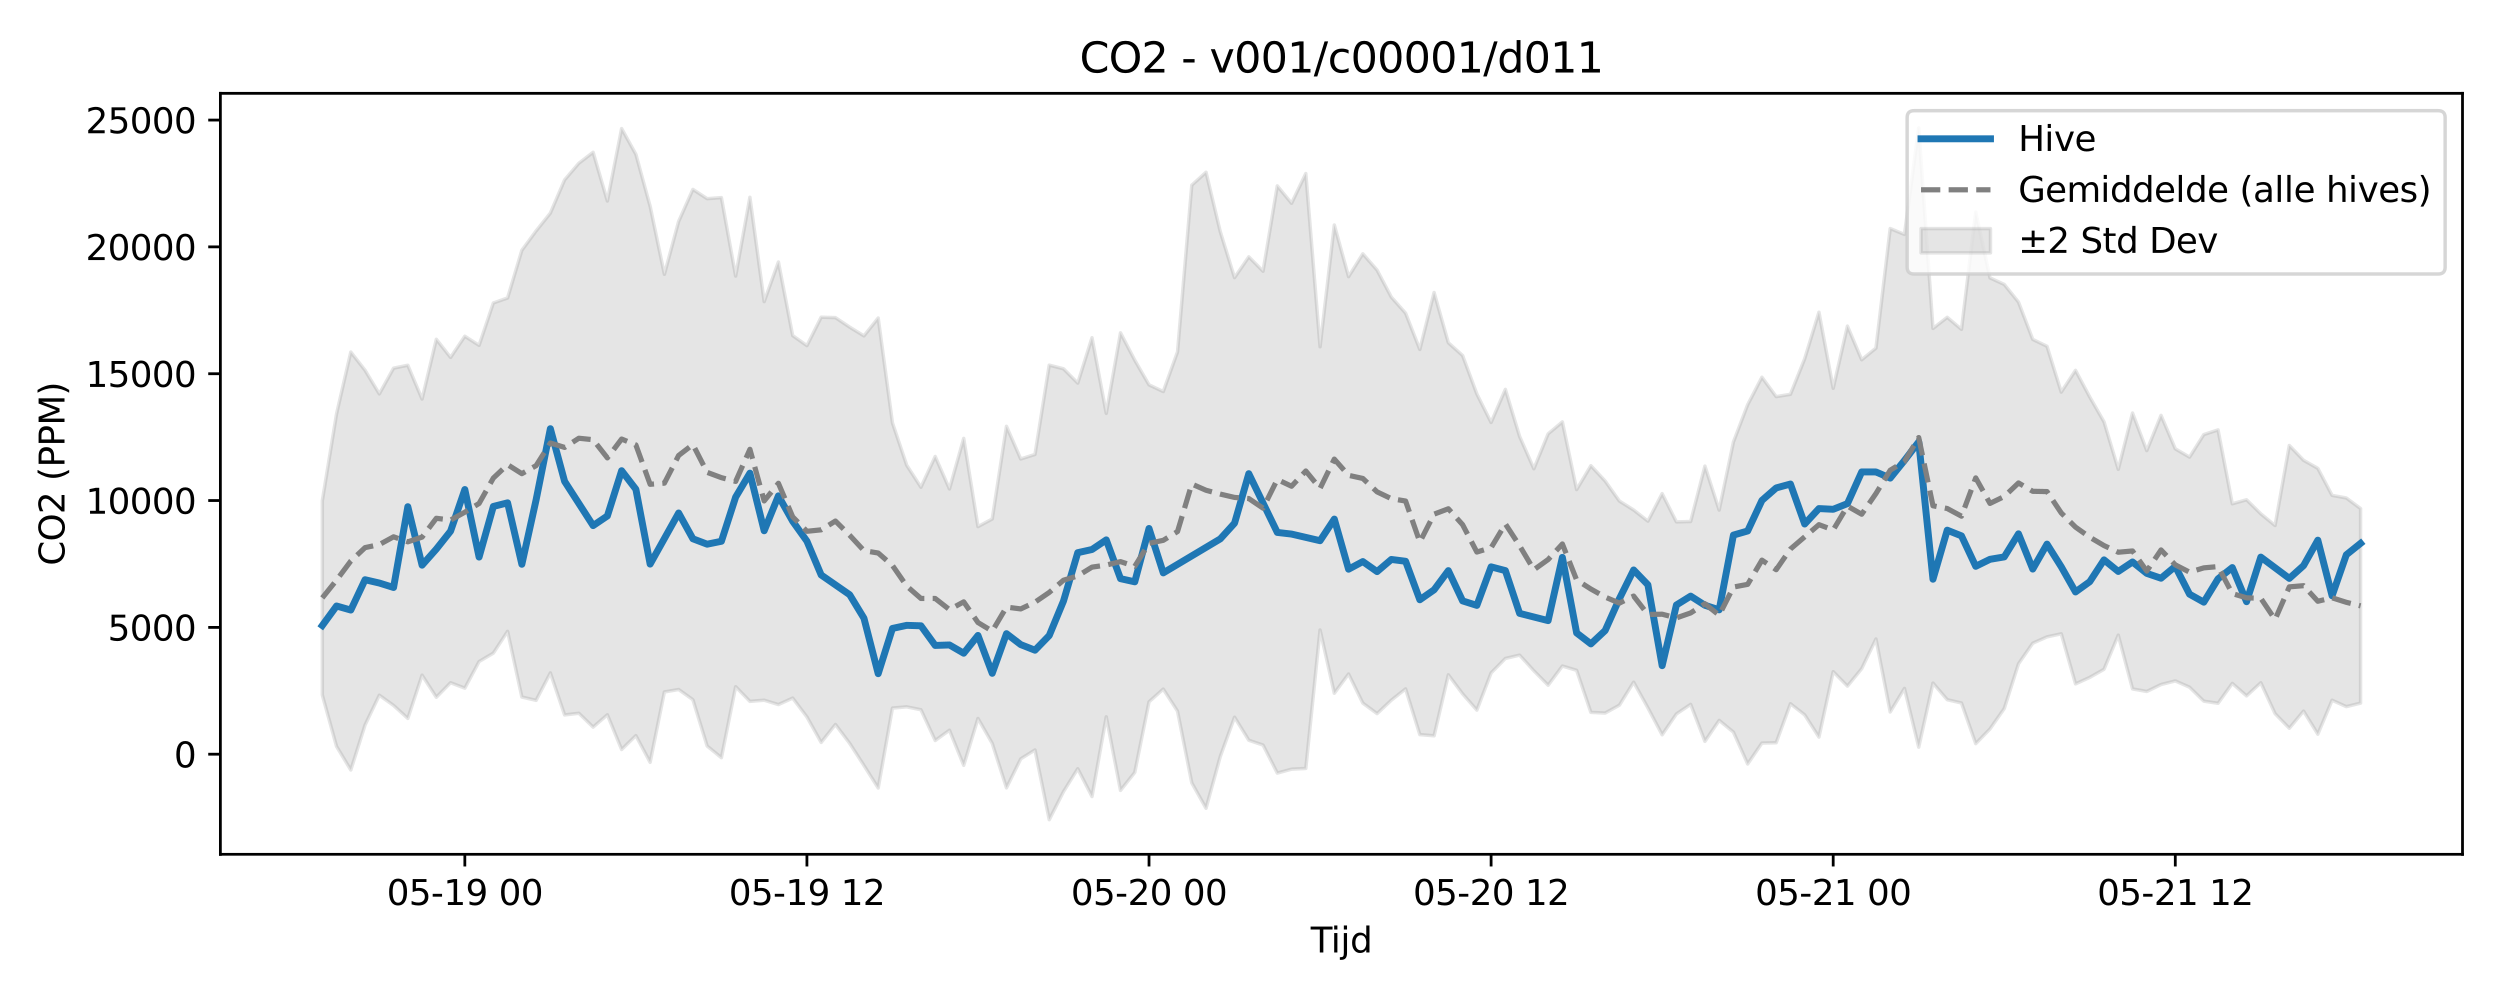 <?xml version="1.0" encoding="utf-8" standalone="no"?>
<!DOCTYPE svg PUBLIC "-//W3C//DTD SVG 1.1//EN"
  "http://www.w3.org/Graphics/SVG/1.1/DTD/svg11.dtd">
<svg xmlns:xlink="http://www.w3.org/1999/xlink" width="720pt" height="288pt" viewBox="0 0 720 288" xmlns="http://www.w3.org/2000/svg" version="1.1">
 <defs>
  <style type="text/css">*{stroke-linejoin: round; stroke-linecap: butt}</style>
 </defs>
 <g id="figure_1">
  <g id="patch_1">
   <path d="M 0 288 
L 720 288 
L 720 0 
L 0 0 
z
" style="fill: #ffffff"/>
  </g>
  <g id="axes_1">
   <g id="patch_2">
    <path d="M 63.47 246.04 
L 709.2 246.04 
L 709.2 26.88 
L 63.47 26.88 
z
" style="fill: #ffffff"/>
   </g>
   <g id="FillBetweenPolyCollection_1">
    <defs>
     <path id="mba0071312e" d="M 92.821 -143.754 
L 92.821 -87.851 
L 96.926 -73.033 
L 101.032 -66.241 
L 105.137 -79.209 
L 109.242 -87.776 
L 113.347 -84.829 
L 117.452 -81.095 
L 121.557 -93.55 
L 125.662 -87.184 
L 129.767 -91.374 
L 133.872 -89.809 
L 137.977 -97.475 
L 142.082 -99.892 
L 146.187 -106.175 
L 150.293 -87.254 
L 154.398 -86.297 
L 158.503 -94.209 
L 162.608 -82.093 
L 166.713 -82.581 
L 170.818 -78.581 
L 174.923 -82.148 
L 179.028 -72.137 
L 183.133 -76.142 
L 187.238 -68.441 
L 191.343 -88.715 
L 195.449 -89.424 
L 199.554 -86.488 
L 203.659 -73.146 
L 207.764 -69.78 
L 211.869 -90.232 
L 215.974 -86 
L 220.079 -86.339 
L 224.184 -85.08 
L 228.289 -86.954 
L 232.394 -81.518 
L 236.499 -74.172 
L 240.604 -79.349 
L 244.71 -73.909 
L 248.815 -67.546 
L 252.92 -61.051 
L 257.025 -84.072 
L 261.13 -84.425 
L 265.235 -83.593 
L 269.34 -74.73 
L 273.445 -77.698 
L 277.55 -67.581 
L 281.655 -81.087 
L 285.76 -73.909 
L 289.865 -61.094 
L 293.971 -69.449 
L 298.076 -72.015 
L 302.181 -51.922 
L 306.286 -60.007 
L 310.391 -66.601 
L 314.496 -58.593 
L 318.601 -81.572 
L 322.706 -60.356 
L 326.811 -65.531 
L 330.916 -85.868 
L 335.021 -89.541 
L 339.127 -83.178 
L 343.232 -62.541 
L 347.337 -55.208 
L 351.442 -70.129 
L 355.547 -81.447 
L 359.652 -74.806 
L 363.757 -73.417 
L 367.862 -65.348 
L 371.967 -66.472 
L 376.072 -66.68 
L 380.177 -106.562 
L 384.282 -88.341 
L 388.388 -93.891 
L 392.493 -85.511 
L 396.598 -82.473 
L 400.703 -86.34 
L 404.808 -89.598 
L 408.913 -76.428 
L 413.018 -76.089 
L 417.123 -93.656 
L 421.228 -88.179 
L 425.333 -83.486 
L 429.438 -94.196 
L 433.543 -98.364 
L 437.649 -99.318 
L 441.754 -94.811 
L 445.859 -90.655 
L 449.964 -96.177 
L 454.069 -94.948 
L 458.174 -82.833 
L 462.279 -82.635 
L 466.384 -84.902 
L 470.489 -91.534 
L 474.594 -84.144 
L 478.699 -76.373 
L 482.805 -82.382 
L 486.91 -85.145 
L 491.015 -74.478 
L 495.12 -80.532 
L 499.225 -77.148 
L 503.33 -67.971 
L 507.435 -73.996 
L 511.54 -74.087 
L 515.645 -85.327 
L 519.75 -82.117 
L 523.855 -75.716 
L 527.96 -94.561 
L 532.066 -90.396 
L 536.171 -95.426 
L 540.276 -103.976 
L 544.381 -82.947 
L 548.486 -89.729 
L 552.591 -72.811 
L 556.696 -91.271 
L 560.801 -86.48 
L 564.906 -85.539 
L 569.011 -73.82 
L 573.116 -78.064 
L 577.221 -83.926 
L 581.327 -96.824 
L 585.432 -102.758 
L 589.537 -104.578 
L 593.642 -105.465 
L 597.747 -91.041 
L 601.852 -92.908 
L 605.957 -95.242 
L 610.062 -105.082 
L 614.167 -89.593 
L 618.272 -88.852 
L 622.377 -90.853 
L 626.483 -91.895 
L 630.588 -90.087 
L 634.693 -86.063 
L 638.798 -85.452 
L 642.903 -91.189 
L 647.008 -87.582 
L 651.113 -91.37 
L 655.218 -82.476 
L 659.323 -78.259 
L 663.428 -83.213 
L 667.533 -76.554 
L 671.638 -86.334 
L 675.744 -84.487 
L 679.849 -85.501 
L 679.849 -141.528 
L 679.849 -141.528 
L 675.744 -144.585 
L 671.638 -145.337 
L 667.533 -153.119 
L 663.428 -155.438 
L 659.323 -159.706 
L 655.218 -136.651 
L 651.113 -140.023 
L 647.008 -144.064 
L 642.903 -142.917 
L 638.798 -164.194 
L 634.693 -162.847 
L 630.588 -156.348 
L 626.483 -158.743 
L 622.377 -168.38 
L 618.272 -158.223 
L 614.167 -169.051 
L 610.062 -152.83 
L 605.957 -166.508 
L 601.852 -173.663 
L 597.747 -181.344 
L 593.642 -175.07 
L 589.537 -188.27 
L 585.432 -190.257 
L 581.327 -200.997 
L 577.221 -206.087 
L 573.116 -207.968 
L 569.011 -226.905 
L 564.906 -193.142 
L 560.801 -196.616 
L 556.696 -193.403 
L 552.591 -251.158 
L 548.486 -220.485 
L 544.381 -222.19 
L 540.276 -187.751 
L 536.171 -184.381 
L 532.066 -194.09 
L 527.96 -176.171 
L 523.855 -198.084 
L 519.75 -184.673 
L 515.645 -174.437 
L 511.54 -173.773 
L 507.435 -179.361 
L 503.33 -171.44 
L 499.225 -160.708 
L 495.12 -141.087 
L 491.015 -153.766 
L 486.91 -137.804 
L 482.805 -137.699 
L 478.699 -145.844 
L 474.594 -137.918 
L 470.489 -141.122 
L 466.384 -143.702 
L 462.279 -149.465 
L 458.174 -153.881 
L 454.069 -147.001 
L 449.964 -166.499 
L 445.859 -163.046 
L 441.754 -152.999 
L 437.649 -162.313 
L 433.543 -175.866 
L 429.438 -166.333 
L 425.333 -174.541 
L 421.228 -185.61 
L 417.123 -189.29 
L 413.018 -203.765 
L 408.913 -187.356 
L 404.808 -197.812 
L 400.703 -202.427 
L 396.598 -210.209 
L 392.493 -214.903 
L 388.388 -208.321 
L 384.282 -223.208 
L 380.177 -188.123 
L 376.072 -238.031 
L 371.967 -229.453 
L 367.862 -234.466 
L 363.757 -209.884 
L 359.652 -214.028 
L 355.547 -208.036 
L 351.442 -221.268 
L 347.337 -238.397 
L 343.232 -234.667 
L 339.127 -186.665 
L 335.021 -175.232 
L 330.916 -177.168 
L 326.811 -184.267 
L 322.706 -192.148 
L 318.601 -168.948 
L 314.496 -190.741 
L 310.391 -177.665 
L 306.286 -181.794 
L 302.181 -182.842 
L 298.076 -157.124 
L 293.971 -155.814 
L 289.865 -165.223 
L 285.76 -138.535 
L 281.655 -136.335 
L 277.55 -161.749 
L 273.445 -147.17 
L 269.34 -156.538 
L 265.235 -147.678 
L 261.13 -154.018 
L 257.025 -166.227 
L 252.92 -196.412 
L 248.815 -191.265 
L 244.71 -193.789 
L 240.604 -196.531 
L 236.499 -196.645 
L 232.394 -188.458 
L 228.289 -191.358 
L 224.184 -212.551 
L 220.079 -201.131 
L 215.974 -231.193 
L 211.869 -208.488 
L 207.764 -231.092 
L 203.659 -230.78 
L 199.554 -233.457 
L 195.449 -224.229 
L 191.343 -208.994 
L 187.238 -228.601 
L 183.133 -243.563 
L 179.028 -250.978 
L 174.923 -230.111 
L 170.818 -244.143 
L 166.713 -240.997 
L 162.608 -236.192 
L 158.503 -226.629 
L 154.398 -221.498 
L 150.293 -215.916 
L 146.187 -202.193 
L 142.082 -200.746 
L 137.977 -188.539 
L 133.872 -191.169 
L 129.767 -185.066 
L 125.662 -190.288 
L 121.557 -173.07 
L 117.452 -182.808 
L 113.347 -181.971 
L 109.242 -174.551 
L 105.137 -181.365 
L 101.032 -186.612 
L 96.926 -168.808 
L 92.821 -143.754 
z
" style="stroke: #808080; stroke-opacity: 0.2"/>
    </defs>
    <g clip-path="url(#p77abf63635)">
     <use xlink:href="#mba0071312e" x="0" y="288" style="fill: #808080; fill-opacity: 0.2; stroke: #808080; stroke-opacity: 0.2"/>
    </g>
   </g>
   <g id="matplotlib.axis_1">
    <g id="xtick_1">
     <g id="line2d_1">
      <defs>
       <path id="m3ad2daa6fb" d="M 0 0 
L 0 3.5 
" style="stroke: #000000; stroke-width: 0.8"/>
      </defs>
      <g>
       <use xlink:href="#m3ad2daa6fb" x="133.872" y="246.04" style="stroke: #000000; stroke-width: 0.8"/>
      </g>
     </g>
     <g id="text_1">
      <!-- 05-19 00 -->
      <g transform="translate(111.392 260.638) scale(0.1 -0.1)">
       <defs>
        <path id="DejaVuSans-30" d="M 2034 4250 
Q 1547 4250 1301 3770 
Q 1056 3291 1056 2328 
Q 1056 1369 1301 889 
Q 1547 409 2034 409 
Q 2525 409 2770 889 
Q 3016 1369 3016 2328 
Q 3016 3291 2770 3770 
Q 2525 4250 2034 4250 
z
M 2034 4750 
Q 2819 4750 3233 4129 
Q 3647 3509 3647 2328 
Q 3647 1150 3233 529 
Q 2819 -91 2034 -91 
Q 1250 -91 836 529 
Q 422 1150 422 2328 
Q 422 3509 836 4129 
Q 1250 4750 2034 4750 
z
" transform="scale(0.016)"/>
        <path id="DejaVuSans-35" d="M 691 4666 
L 3169 4666 
L 3169 4134 
L 1269 4134 
L 1269 2991 
Q 1406 3038 1543 3061 
Q 1681 3084 1819 3084 
Q 2600 3084 3056 2656 
Q 3513 2228 3513 1497 
Q 3513 744 3044 326 
Q 2575 -91 1722 -91 
Q 1428 -91 1123 -41 
Q 819 9 494 109 
L 494 744 
Q 775 591 1075 516 
Q 1375 441 1709 441 
Q 2250 441 2565 725 
Q 2881 1009 2881 1497 
Q 2881 1984 2565 2268 
Q 2250 2553 1709 2553 
Q 1456 2553 1204 2497 
Q 953 2441 691 2322 
L 691 4666 
z
" transform="scale(0.016)"/>
        <path id="DejaVuSans-2d" d="M 313 2009 
L 1997 2009 
L 1997 1497 
L 313 1497 
L 313 2009 
z
" transform="scale(0.016)"/>
        <path id="DejaVuSans-31" d="M 794 531 
L 1825 531 
L 1825 4091 
L 703 3866 
L 703 4441 
L 1819 4666 
L 2450 4666 
L 2450 531 
L 3481 531 
L 3481 0 
L 794 0 
L 794 531 
z
" transform="scale(0.016)"/>
        <path id="DejaVuSans-39" d="M 703 97 
L 703 672 
Q 941 559 1184 500 
Q 1428 441 1663 441 
Q 2288 441 2617 861 
Q 2947 1281 2994 2138 
Q 2813 1869 2534 1725 
Q 2256 1581 1919 1581 
Q 1219 1581 811 2004 
Q 403 2428 403 3163 
Q 403 3881 828 4315 
Q 1253 4750 1959 4750 
Q 2769 4750 3195 4129 
Q 3622 3509 3622 2328 
Q 3622 1225 3098 567 
Q 2575 -91 1691 -91 
Q 1453 -91 1209 -44 
Q 966 3 703 97 
z
M 1959 2075 
Q 2384 2075 2632 2365 
Q 2881 2656 2881 3163 
Q 2881 3666 2632 3958 
Q 2384 4250 1959 4250 
Q 1534 4250 1286 3958 
Q 1038 3666 1038 3163 
Q 1038 2656 1286 2365 
Q 1534 2075 1959 2075 
z
" transform="scale(0.016)"/>
        <path id="DejaVuSans-20" transform="scale(0.016)"/>
       </defs>
       <use xlink:href="#DejaVuSans-30"/>
       <use xlink:href="#DejaVuSans-35" transform="translate(63.623 0)"/>
       <use xlink:href="#DejaVuSans-2d" transform="translate(127.246 0)"/>
       <use xlink:href="#DejaVuSans-31" transform="translate(163.33 0)"/>
       <use xlink:href="#DejaVuSans-39" transform="translate(226.953 0)"/>
       <use xlink:href="#DejaVuSans-20" transform="translate(290.576 0)"/>
       <use xlink:href="#DejaVuSans-30" transform="translate(322.363 0)"/>
       <use xlink:href="#DejaVuSans-30" transform="translate(385.986 0)"/>
      </g>
     </g>
    </g>
    <g id="xtick_2">
     <g id="line2d_2">
      <g>
       <use xlink:href="#m3ad2daa6fb" x="232.394" y="246.04" style="stroke: #000000; stroke-width: 0.8"/>
      </g>
     </g>
     <g id="text_2">
      <!-- 05-19 12 -->
      <g transform="translate(209.914 260.638) scale(0.1 -0.1)">
       <defs>
        <path id="DejaVuSans-32" d="M 1228 531 
L 3431 531 
L 3431 0 
L 469 0 
L 469 531 
Q 828 903 1448 1529 
Q 2069 2156 2228 2338 
Q 2531 2678 2651 2914 
Q 2772 3150 2772 3378 
Q 2772 3750 2511 3984 
Q 2250 4219 1831 4219 
Q 1534 4219 1204 4116 
Q 875 4013 500 3803 
L 500 4441 
Q 881 4594 1212 4672 
Q 1544 4750 1819 4750 
Q 2544 4750 2975 4387 
Q 3406 4025 3406 3419 
Q 3406 3131 3298 2873 
Q 3191 2616 2906 2266 
Q 2828 2175 2409 1742 
Q 1991 1309 1228 531 
z
" transform="scale(0.016)"/>
       </defs>
       <use xlink:href="#DejaVuSans-30"/>
       <use xlink:href="#DejaVuSans-35" transform="translate(63.623 0)"/>
       <use xlink:href="#DejaVuSans-2d" transform="translate(127.246 0)"/>
       <use xlink:href="#DejaVuSans-31" transform="translate(163.33 0)"/>
       <use xlink:href="#DejaVuSans-39" transform="translate(226.953 0)"/>
       <use xlink:href="#DejaVuSans-20" transform="translate(290.576 0)"/>
       <use xlink:href="#DejaVuSans-31" transform="translate(322.363 0)"/>
       <use xlink:href="#DejaVuSans-32" transform="translate(385.986 0)"/>
      </g>
     </g>
    </g>
    <g id="xtick_3">
     <g id="line2d_3">
      <g>
       <use xlink:href="#m3ad2daa6fb" x="330.916" y="246.04" style="stroke: #000000; stroke-width: 0.8"/>
      </g>
     </g>
     <g id="text_3">
      <!-- 05-20 00 -->
      <g transform="translate(308.436 260.638) scale(0.1 -0.1)">
       <use xlink:href="#DejaVuSans-30"/>
       <use xlink:href="#DejaVuSans-35" transform="translate(63.623 0)"/>
       <use xlink:href="#DejaVuSans-2d" transform="translate(127.246 0)"/>
       <use xlink:href="#DejaVuSans-32" transform="translate(163.33 0)"/>
       <use xlink:href="#DejaVuSans-30" transform="translate(226.953 0)"/>
       <use xlink:href="#DejaVuSans-20" transform="translate(290.576 0)"/>
       <use xlink:href="#DejaVuSans-30" transform="translate(322.363 0)"/>
       <use xlink:href="#DejaVuSans-30" transform="translate(385.986 0)"/>
      </g>
     </g>
    </g>
    <g id="xtick_4">
     <g id="line2d_4">
      <g>
       <use xlink:href="#m3ad2daa6fb" x="429.438" y="246.04" style="stroke: #000000; stroke-width: 0.8"/>
      </g>
     </g>
     <g id="text_4">
      <!-- 05-20 12 -->
      <g transform="translate(406.958 260.638) scale(0.1 -0.1)">
       <use xlink:href="#DejaVuSans-30"/>
       <use xlink:href="#DejaVuSans-35" transform="translate(63.623 0)"/>
       <use xlink:href="#DejaVuSans-2d" transform="translate(127.246 0)"/>
       <use xlink:href="#DejaVuSans-32" transform="translate(163.33 0)"/>
       <use xlink:href="#DejaVuSans-30" transform="translate(226.953 0)"/>
       <use xlink:href="#DejaVuSans-20" transform="translate(290.576 0)"/>
       <use xlink:href="#DejaVuSans-31" transform="translate(322.363 0)"/>
       <use xlink:href="#DejaVuSans-32" transform="translate(385.986 0)"/>
      </g>
     </g>
    </g>
    <g id="xtick_5">
     <g id="line2d_5">
      <g>
       <use xlink:href="#m3ad2daa6fb" x="527.96" y="246.04" style="stroke: #000000; stroke-width: 0.8"/>
      </g>
     </g>
     <g id="text_5">
      <!-- 05-21 00 -->
      <g transform="translate(505.48 260.638) scale(0.1 -0.1)">
       <use xlink:href="#DejaVuSans-30"/>
       <use xlink:href="#DejaVuSans-35" transform="translate(63.623 0)"/>
       <use xlink:href="#DejaVuSans-2d" transform="translate(127.246 0)"/>
       <use xlink:href="#DejaVuSans-32" transform="translate(163.33 0)"/>
       <use xlink:href="#DejaVuSans-31" transform="translate(226.953 0)"/>
       <use xlink:href="#DejaVuSans-20" transform="translate(290.576 0)"/>
       <use xlink:href="#DejaVuSans-30" transform="translate(322.363 0)"/>
       <use xlink:href="#DejaVuSans-30" transform="translate(385.986 0)"/>
      </g>
     </g>
    </g>
    <g id="xtick_6">
     <g id="line2d_6">
      <g>
       <use xlink:href="#m3ad2daa6fb" x="626.483" y="246.04" style="stroke: #000000; stroke-width: 0.8"/>
      </g>
     </g>
     <g id="text_6">
      <!-- 05-21 12 -->
      <g transform="translate(604.002 260.638) scale(0.1 -0.1)">
       <use xlink:href="#DejaVuSans-30"/>
       <use xlink:href="#DejaVuSans-35" transform="translate(63.623 0)"/>
       <use xlink:href="#DejaVuSans-2d" transform="translate(127.246 0)"/>
       <use xlink:href="#DejaVuSans-32" transform="translate(163.33 0)"/>
       <use xlink:href="#DejaVuSans-31" transform="translate(226.953 0)"/>
       <use xlink:href="#DejaVuSans-20" transform="translate(290.576 0)"/>
       <use xlink:href="#DejaVuSans-31" transform="translate(322.363 0)"/>
       <use xlink:href="#DejaVuSans-32" transform="translate(385.986 0)"/>
      </g>
     </g>
    </g>
    <g id="text_7">
     <!-- Tijd -->
     <g transform="translate(377.485 274.317) scale(0.1 -0.1)">
      <defs>
       <path id="DejaVuSans-54" d="M -19 4666 
L 3928 4666 
L 3928 4134 
L 2272 4134 
L 2272 0 
L 1638 0 
L 1638 4134 
L -19 4134 
L -19 4666 
z
" transform="scale(0.016)"/>
       <path id="DejaVuSans-69" d="M 603 3500 
L 1178 3500 
L 1178 0 
L 603 0 
L 603 3500 
z
M 603 4863 
L 1178 4863 
L 1178 4134 
L 603 4134 
L 603 4863 
z
" transform="scale(0.016)"/>
       <path id="DejaVuSans-6a" d="M 603 3500 
L 1178 3500 
L 1178 -63 
Q 1178 -731 923 -1031 
Q 669 -1331 103 -1331 
L -116 -1331 
L -116 -844 
L 38 -844 
Q 366 -844 484 -692 
Q 603 -541 603 -63 
L 603 3500 
z
M 603 4863 
L 1178 4863 
L 1178 4134 
L 603 4134 
L 603 4863 
z
" transform="scale(0.016)"/>
       <path id="DejaVuSans-64" d="M 2906 2969 
L 2906 4863 
L 3481 4863 
L 3481 0 
L 2906 0 
L 2906 525 
Q 2725 213 2448 61 
Q 2172 -91 1784 -91 
Q 1150 -91 751 415 
Q 353 922 353 1747 
Q 353 2572 751 3078 
Q 1150 3584 1784 3584 
Q 2172 3584 2448 3432 
Q 2725 3281 2906 2969 
z
M 947 1747 
Q 947 1113 1208 752 
Q 1469 391 1925 391 
Q 2381 391 2643 752 
Q 2906 1113 2906 1747 
Q 2906 2381 2643 2742 
Q 2381 3103 1925 3103 
Q 1469 3103 1208 2742 
Q 947 2381 947 1747 
z
" transform="scale(0.016)"/>
      </defs>
      <use xlink:href="#DejaVuSans-54"/>
      <use xlink:href="#DejaVuSans-69" transform="translate(57.959 0)"/>
      <use xlink:href="#DejaVuSans-6a" transform="translate(85.742 0)"/>
      <use xlink:href="#DejaVuSans-64" transform="translate(113.525 0)"/>
     </g>
    </g>
   </g>
   <g id="matplotlib.axis_2">
    <g id="ytick_1">
     <g id="line2d_7">
      <defs>
       <path id="ma9a96c880f" d="M 0 0 
L -3.5 0 
" style="stroke: #000000; stroke-width: 0.8"/>
      </defs>
      <g>
       <use xlink:href="#ma9a96c880f" x="63.47" y="217.214" style="stroke: #000000; stroke-width: 0.8"/>
      </g>
     </g>
     <g id="text_8">
      <!-- 0 -->
      <g transform="translate(50.108 221.013) scale(0.1 -0.1)">
       <use xlink:href="#DejaVuSans-30"/>
      </g>
     </g>
    </g>
    <g id="ytick_2">
     <g id="line2d_8">
      <g>
       <use xlink:href="#ma9a96c880f" x="63.47" y="180.685" style="stroke: #000000; stroke-width: 0.8"/>
      </g>
     </g>
     <g id="text_9">
      <!-- 5000 -->
      <g transform="translate(31.02 184.485) scale(0.1 -0.1)">
       <use xlink:href="#DejaVuSans-35"/>
       <use xlink:href="#DejaVuSans-30" transform="translate(63.623 0)"/>
       <use xlink:href="#DejaVuSans-30" transform="translate(127.246 0)"/>
       <use xlink:href="#DejaVuSans-30" transform="translate(190.869 0)"/>
      </g>
     </g>
    </g>
    <g id="ytick_3">
     <g id="line2d_9">
      <g>
       <use xlink:href="#ma9a96c880f" x="63.47" y="144.157" style="stroke: #000000; stroke-width: 0.8"/>
      </g>
     </g>
     <g id="text_10">
      <!-- 10000 -->
      <g transform="translate(24.657 147.956) scale(0.1 -0.1)">
       <use xlink:href="#DejaVuSans-31"/>
       <use xlink:href="#DejaVuSans-30" transform="translate(63.623 0)"/>
       <use xlink:href="#DejaVuSans-30" transform="translate(127.246 0)"/>
       <use xlink:href="#DejaVuSans-30" transform="translate(190.869 0)"/>
       <use xlink:href="#DejaVuSans-30" transform="translate(254.492 0)"/>
      </g>
     </g>
    </g>
    <g id="ytick_4">
     <g id="line2d_10">
      <g>
       <use xlink:href="#ma9a96c880f" x="63.47" y="107.629" style="stroke: #000000; stroke-width: 0.8"/>
      </g>
     </g>
     <g id="text_11">
      <!-- 15000 -->
      <g transform="translate(24.657 111.428) scale(0.1 -0.1)">
       <use xlink:href="#DejaVuSans-31"/>
       <use xlink:href="#DejaVuSans-35" transform="translate(63.623 0)"/>
       <use xlink:href="#DejaVuSans-30" transform="translate(127.246 0)"/>
       <use xlink:href="#DejaVuSans-30" transform="translate(190.869 0)"/>
       <use xlink:href="#DejaVuSans-30" transform="translate(254.492 0)"/>
      </g>
     </g>
    </g>
    <g id="ytick_5">
     <g id="line2d_11">
      <g>
       <use xlink:href="#ma9a96c880f" x="63.47" y="71.101" style="stroke: #000000; stroke-width: 0.8"/>
      </g>
     </g>
     <g id="text_12">
      <!-- 20000 -->
      <g transform="translate(24.657 74.9) scale(0.1 -0.1)">
       <use xlink:href="#DejaVuSans-32"/>
       <use xlink:href="#DejaVuSans-30" transform="translate(63.623 0)"/>
       <use xlink:href="#DejaVuSans-30" transform="translate(127.246 0)"/>
       <use xlink:href="#DejaVuSans-30" transform="translate(190.869 0)"/>
       <use xlink:href="#DejaVuSans-30" transform="translate(254.492 0)"/>
      </g>
     </g>
    </g>
    <g id="ytick_6">
     <g id="line2d_12">
      <g>
       <use xlink:href="#ma9a96c880f" x="63.47" y="34.573" style="stroke: #000000; stroke-width: 0.8"/>
      </g>
     </g>
     <g id="text_13">
      <!-- 25000 -->
      <g transform="translate(24.657 38.372) scale(0.1 -0.1)">
       <use xlink:href="#DejaVuSans-32"/>
       <use xlink:href="#DejaVuSans-35" transform="translate(63.623 0)"/>
       <use xlink:href="#DejaVuSans-30" transform="translate(127.246 0)"/>
       <use xlink:href="#DejaVuSans-30" transform="translate(190.869 0)"/>
       <use xlink:href="#DejaVuSans-30" transform="translate(254.492 0)"/>
      </g>
     </g>
    </g>
    <g id="text_14">
     <!-- CO2 (PPM) -->
     <g transform="translate(18.578 162.903) rotate(-90) scale(0.1 -0.1)">
      <defs>
       <path id="DejaVuSans-43" d="M 4122 4306 
L 4122 3641 
Q 3803 3938 3442 4084 
Q 3081 4231 2675 4231 
Q 1875 4231 1450 3742 
Q 1025 3253 1025 2328 
Q 1025 1406 1450 917 
Q 1875 428 2675 428 
Q 3081 428 3442 575 
Q 3803 722 4122 1019 
L 4122 359 
Q 3791 134 3420 21 
Q 3050 -91 2638 -91 
Q 1578 -91 968 557 
Q 359 1206 359 2328 
Q 359 3453 968 4101 
Q 1578 4750 2638 4750 
Q 3056 4750 3426 4639 
Q 3797 4528 4122 4306 
z
" transform="scale(0.016)"/>
       <path id="DejaVuSans-4f" d="M 2522 4238 
Q 1834 4238 1429 3725 
Q 1025 3213 1025 2328 
Q 1025 1447 1429 934 
Q 1834 422 2522 422 
Q 3209 422 3611 934 
Q 4013 1447 4013 2328 
Q 4013 3213 3611 3725 
Q 3209 4238 2522 4238 
z
M 2522 4750 
Q 3503 4750 4090 4092 
Q 4678 3434 4678 2328 
Q 4678 1225 4090 567 
Q 3503 -91 2522 -91 
Q 1538 -91 948 565 
Q 359 1222 359 2328 
Q 359 3434 948 4092 
Q 1538 4750 2522 4750 
z
" transform="scale(0.016)"/>
       <path id="DejaVuSans-28" d="M 1984 4856 
Q 1566 4138 1362 3434 
Q 1159 2731 1159 2009 
Q 1159 1288 1364 580 
Q 1569 -128 1984 -844 
L 1484 -844 
Q 1016 -109 783 600 
Q 550 1309 550 2009 
Q 550 2706 781 3412 
Q 1013 4119 1484 4856 
L 1984 4856 
z
" transform="scale(0.016)"/>
       <path id="DejaVuSans-50" d="M 1259 4147 
L 1259 2394 
L 2053 2394 
Q 2494 2394 2734 2622 
Q 2975 2850 2975 3272 
Q 2975 3691 2734 3919 
Q 2494 4147 2053 4147 
L 1259 4147 
z
M 628 4666 
L 2053 4666 
Q 2838 4666 3239 4311 
Q 3641 3956 3641 3272 
Q 3641 2581 3239 2228 
Q 2838 1875 2053 1875 
L 1259 1875 
L 1259 0 
L 628 0 
L 628 4666 
z
" transform="scale(0.016)"/>
       <path id="DejaVuSans-4d" d="M 628 4666 
L 1569 4666 
L 2759 1491 
L 3956 4666 
L 4897 4666 
L 4897 0 
L 4281 0 
L 4281 4097 
L 3078 897 
L 2444 897 
L 1241 4097 
L 1241 0 
L 628 0 
L 628 4666 
z
" transform="scale(0.016)"/>
       <path id="DejaVuSans-29" d="M 513 4856 
L 1013 4856 
Q 1481 4119 1714 3412 
Q 1947 2706 1947 2009 
Q 1947 1309 1714 600 
Q 1481 -109 1013 -844 
L 513 -844 
Q 928 -128 1133 580 
Q 1338 1288 1338 2009 
Q 1338 2731 1133 3434 
Q 928 4138 513 4856 
z
" transform="scale(0.016)"/>
      </defs>
      <use xlink:href="#DejaVuSans-43"/>
      <use xlink:href="#DejaVuSans-4f" transform="translate(69.824 0)"/>
      <use xlink:href="#DejaVuSans-32" transform="translate(148.535 0)"/>
      <use xlink:href="#DejaVuSans-20" transform="translate(212.158 0)"/>
      <use xlink:href="#DejaVuSans-28" transform="translate(243.945 0)"/>
      <use xlink:href="#DejaVuSans-50" transform="translate(282.959 0)"/>
      <use xlink:href="#DejaVuSans-50" transform="translate(343.262 0)"/>
      <use xlink:href="#DejaVuSans-4d" transform="translate(403.564 0)"/>
      <use xlink:href="#DejaVuSans-29" transform="translate(489.844 0)"/>
     </g>
    </g>
   </g>
   <g id="line2d_13">
    <path d="M 92.821 180.148 
L 96.926 174.527 
L 101.032 175.693 
L 105.137 166.961 
L 109.242 167.913 
L 113.347 169.196 
L 117.452 145.93 
L 121.557 162.77 
L 125.662 158.133 
L 129.767 152.968 
L 133.872 140.987 
L 137.977 160.434 
L 142.082 145.857 
L 146.187 144.815 
L 150.293 162.509 
L 154.398 143.945 
L 158.503 123.468 
L 162.608 138.634 
L 170.818 151.375 
L 174.923 148.597 
L 179.028 135.566 
L 183.133 140.911 
L 187.238 162.458 
L 195.449 147.744 
L 199.554 155.17 
L 203.659 156.727 
L 207.764 155.888 
L 211.869 143.159 
L 215.974 136.27 
L 220.079 152.858 
L 224.184 142.808 
L 228.289 150.119 
L 232.394 155.854 
L 236.499 165.592 
L 244.71 171.287 
L 248.815 178.048 
L 252.92 194.018 
L 257.025 180.989 
L 261.13 180.101 
L 265.235 180.229 
L 269.34 185.887 
L 273.445 185.748 
L 277.55 188.126 
L 281.655 183.009 
L 285.76 193.912 
L 289.865 182.5 
L 293.971 185.646 
L 298.076 187.261 
L 302.181 183.033 
L 306.286 173.102 
L 310.391 159.17 
L 314.496 158.257 
L 318.601 155.488 
L 322.706 166.654 
L 326.811 167.565 
L 330.916 152.203 
L 335.021 164.993 
L 351.442 155.2 
L 355.547 150.681 
L 359.652 136.421 
L 367.862 153.34 
L 371.967 153.815 
L 380.177 155.722 
L 384.282 149.501 
L 388.388 163.93 
L 392.493 161.73 
L 396.598 164.624 
L 400.703 161.123 
L 404.808 161.645 
L 408.913 172.733 
L 413.018 169.866 
L 417.123 164.343 
L 421.228 173.058 
L 425.333 174.351 
L 429.438 163.254 
L 433.543 164.335 
L 437.649 176.653 
L 445.859 178.74 
L 449.964 160.529 
L 454.069 182.285 
L 458.174 185.441 
L 462.279 181.604 
L 466.384 172.415 
L 470.489 164.153 
L 474.594 168.417 
L 478.699 191.71 
L 482.805 174.238 
L 486.91 171.685 
L 491.015 174.315 
L 495.12 175.63 
L 499.225 154.105 
L 503.33 152.919 
L 507.435 144.118 
L 511.54 140.526 
L 515.645 139.401 
L 519.75 150.917 
L 523.855 146.468 
L 527.96 146.675 
L 532.066 145.039 
L 536.171 135.914 
L 540.276 135.926 
L 544.381 137.694 
L 548.486 132.612 
L 552.591 127.259 
L 556.696 166.812 
L 560.801 152.693 
L 564.906 154.332 
L 569.011 163.098 
L 573.116 161.082 
L 577.221 160.394 
L 581.327 153.742 
L 585.432 163.89 
L 589.537 156.708 
L 593.642 163.235 
L 597.747 170.484 
L 601.852 167.523 
L 605.957 161.245 
L 610.062 164.581 
L 614.167 161.847 
L 618.272 165.132 
L 622.377 166.53 
L 626.483 163.115 
L 630.588 171.127 
L 634.693 173.427 
L 638.798 166.702 
L 642.903 163.461 
L 647.008 173.287 
L 651.113 160.449 
L 659.323 166.576 
L 663.428 162.891 
L 667.533 155.576 
L 671.638 171.579 
L 675.744 159.777 
L 679.849 156.485 
L 679.849 156.485 
" clip-path="url(#p77abf63635)" style="fill: none; stroke: #1f77b4; stroke-width: 2; stroke-linecap: square"/>
   </g>
   <g id="line2d_14">
    <path d="M 92.821 172.197 
L 96.926 167.08 
L 101.032 161.574 
L 105.137 157.713 
L 109.242 156.837 
L 113.347 154.6 
L 117.452 156.048 
L 121.557 154.69 
L 125.662 149.264 
L 129.767 149.78 
L 133.872 147.511 
L 137.977 144.993 
L 142.082 137.681 
L 146.187 133.816 
L 150.293 136.415 
L 154.398 134.103 
L 158.503 127.581 
L 162.608 128.858 
L 166.713 126.211 
L 170.818 126.638 
L 174.923 131.871 
L 179.028 126.443 
L 183.133 128.148 
L 187.238 139.479 
L 191.343 139.146 
L 195.449 131.173 
L 199.554 128.027 
L 203.659 136.037 
L 207.764 137.564 
L 211.869 138.64 
L 215.974 129.403 
L 220.079 144.265 
L 224.184 139.185 
L 228.289 148.844 
L 232.394 153.012 
L 236.499 152.592 
L 240.604 150.06 
L 244.71 154.151 
L 248.815 158.594 
L 252.92 159.269 
L 257.025 162.85 
L 261.13 168.779 
L 265.235 172.364 
L 269.34 172.366 
L 273.445 175.566 
L 277.55 173.335 
L 281.655 179.289 
L 285.76 181.778 
L 289.865 174.842 
L 293.971 175.369 
L 298.076 173.43 
L 302.181 170.618 
L 306.286 167.099 
L 310.391 165.867 
L 314.496 163.333 
L 318.601 162.74 
L 322.706 161.748 
L 326.811 163.101 
L 330.916 156.482 
L 335.021 155.613 
L 339.127 153.078 
L 343.232 139.396 
L 347.337 141.197 
L 351.442 142.301 
L 355.547 143.259 
L 359.652 143.583 
L 363.757 146.35 
L 367.862 138.093 
L 371.967 140.038 
L 376.072 135.645 
L 380.177 140.657 
L 384.282 132.225 
L 388.388 136.894 
L 392.493 137.793 
L 396.598 141.659 
L 400.703 143.617 
L 404.808 144.295 
L 408.913 156.108 
L 413.018 148.073 
L 417.123 146.527 
L 421.228 151.106 
L 425.333 158.986 
L 429.438 157.736 
L 433.543 150.885 
L 437.649 157.184 
L 441.754 164.095 
L 445.859 161.15 
L 449.964 156.662 
L 454.069 167.026 
L 458.174 169.643 
L 462.279 171.95 
L 466.384 173.698 
L 470.489 171.672 
L 474.594 176.969 
L 478.699 176.892 
L 482.805 177.959 
L 486.91 176.525 
L 491.015 173.878 
L 495.12 177.191 
L 499.225 169.072 
L 503.33 168.294 
L 507.435 161.321 
L 511.54 164.07 
L 515.645 158.118 
L 523.855 151.1 
L 527.96 152.634 
L 532.066 145.757 
L 536.171 148.097 
L 540.276 142.136 
L 544.381 135.431 
L 548.486 132.893 
L 552.591 126.015 
L 556.696 145.663 
L 560.801 146.452 
L 564.906 148.66 
L 569.011 137.637 
L 573.116 144.984 
L 577.221 142.993 
L 581.327 139.089 
L 585.432 141.492 
L 589.537 141.576 
L 593.642 147.733 
L 597.747 151.808 
L 601.852 154.714 
L 605.957 157.125 
L 610.062 159.044 
L 614.167 158.678 
L 618.272 164.463 
L 622.377 158.383 
L 626.483 162.681 
L 630.588 164.783 
L 634.693 163.545 
L 638.798 163.177 
L 642.903 170.947 
L 647.008 172.177 
L 651.113 172.304 
L 655.218 178.437 
L 659.323 169.018 
L 663.428 168.675 
L 667.533 173.163 
L 671.638 172.164 
L 675.744 173.464 
L 679.849 174.485 
L 679.849 174.485 
" clip-path="url(#p77abf63635)" style="fill: none; stroke-dasharray: 5.55,2.4; stroke-dashoffset: 0; stroke: #808080; stroke-width: 1.5"/>
   </g>
   <g id="patch_3">
    <path d="M 63.47 246.04 
L 63.47 26.88 
" style="fill: none; stroke: #000000; stroke-width: 0.8; stroke-linejoin: miter; stroke-linecap: square"/>
   </g>
   <g id="patch_4">
    <path d="M 709.2 246.04 
L 709.2 26.88 
" style="fill: none; stroke: #000000; stroke-width: 0.8; stroke-linejoin: miter; stroke-linecap: square"/>
   </g>
   <g id="patch_5">
    <path d="M 63.47 246.04 
L 709.2 246.04 
" style="fill: none; stroke: #000000; stroke-width: 0.8; stroke-linejoin: miter; stroke-linecap: square"/>
   </g>
   <g id="patch_6">
    <path d="M 63.47 26.88 
L 709.2 26.88 
" style="fill: none; stroke: #000000; stroke-width: 0.8; stroke-linejoin: miter; stroke-linecap: square"/>
   </g>
   <g id="text_15">
    <!-- CO2 - v001/c00001/d011 -->
    <g transform="translate(310.932 20.88) scale(0.12 -0.12)">
     <defs>
      <path id="DejaVuSans-76" d="M 191 3500 
L 800 3500 
L 1894 563 
L 2988 3500 
L 3597 3500 
L 2284 0 
L 1503 0 
L 191 3500 
z
" transform="scale(0.016)"/>
      <path id="DejaVuSans-2f" d="M 1625 4666 
L 2156 4666 
L 531 -594 
L 0 -594 
L 1625 4666 
z
" transform="scale(0.016)"/>
      <path id="DejaVuSans-63" d="M 3122 3366 
L 3122 2828 
Q 2878 2963 2633 3030 
Q 2388 3097 2138 3097 
Q 1578 3097 1268 2742 
Q 959 2388 959 1747 
Q 959 1106 1268 751 
Q 1578 397 2138 397 
Q 2388 397 2633 464 
Q 2878 531 3122 666 
L 3122 134 
Q 2881 22 2623 -34 
Q 2366 -91 2075 -91 
Q 1284 -91 818 406 
Q 353 903 353 1747 
Q 353 2603 823 3093 
Q 1294 3584 2113 3584 
Q 2378 3584 2631 3529 
Q 2884 3475 3122 3366 
z
" transform="scale(0.016)"/>
     </defs>
     <use xlink:href="#DejaVuSans-43"/>
     <use xlink:href="#DejaVuSans-4f" transform="translate(69.824 0)"/>
     <use xlink:href="#DejaVuSans-32" transform="translate(148.535 0)"/>
     <use xlink:href="#DejaVuSans-20" transform="translate(212.158 0)"/>
     <use xlink:href="#DejaVuSans-2d" transform="translate(243.945 0)"/>
     <use xlink:href="#DejaVuSans-20" transform="translate(280.029 0)"/>
     <use xlink:href="#DejaVuSans-76" transform="translate(311.816 0)"/>
     <use xlink:href="#DejaVuSans-30" transform="translate(370.996 0)"/>
     <use xlink:href="#DejaVuSans-30" transform="translate(434.619 0)"/>
     <use xlink:href="#DejaVuSans-31" transform="translate(498.242 0)"/>
     <use xlink:href="#DejaVuSans-2f" transform="translate(561.865 0)"/>
     <use xlink:href="#DejaVuSans-63" transform="translate(595.557 0)"/>
     <use xlink:href="#DejaVuSans-30" transform="translate(650.537 0)"/>
     <use xlink:href="#DejaVuSans-30" transform="translate(714.16 0)"/>
     <use xlink:href="#DejaVuSans-30" transform="translate(777.783 0)"/>
     <use xlink:href="#DejaVuSans-30" transform="translate(841.406 0)"/>
     <use xlink:href="#DejaVuSans-31" transform="translate(905.029 0)"/>
     <use xlink:href="#DejaVuSans-2f" transform="translate(968.652 0)"/>
     <use xlink:href="#DejaVuSans-64" transform="translate(1002.344 0)"/>
     <use xlink:href="#DejaVuSans-30" transform="translate(1065.82 0)"/>
     <use xlink:href="#DejaVuSans-31" transform="translate(1129.443 0)"/>
     <use xlink:href="#DejaVuSans-31" transform="translate(1193.066 0)"/>
    </g>
   </g>
   <g id="legend_1">
    <g id="patch_7">
     <path d="M 551.256 78.914 
L 702.2 78.914 
Q 704.2 78.914 704.2 76.914 
L 704.2 33.88 
Q 704.2 31.88 702.2 31.88 
L 551.256 31.88 
Q 549.256 31.88 549.256 33.88 
L 549.256 76.914 
Q 549.256 78.914 551.256 78.914 
z
" style="fill: #ffffff; opacity: 0.8; stroke: #cccccc; stroke-linejoin: miter"/>
    </g>
    <g id="line2d_15">
     <path d="M 553.256 39.978 
L 563.256 39.978 
L 573.256 39.978 
" style="fill: none; stroke: #1f77b4; stroke-width: 2; stroke-linecap: square"/>
    </g>
    <g id="text_16">
     <!-- Hive -->
     <g transform="translate(581.256 43.478) scale(0.1 -0.1)">
      <defs>
       <path id="DejaVuSans-48" d="M 628 4666 
L 1259 4666 
L 1259 2753 
L 3553 2753 
L 3553 4666 
L 4184 4666 
L 4184 0 
L 3553 0 
L 3553 2222 
L 1259 2222 
L 1259 0 
L 628 0 
L 628 4666 
z
" transform="scale(0.016)"/>
       <path id="DejaVuSans-65" d="M 3597 1894 
L 3597 1613 
L 953 1613 
Q 991 1019 1311 708 
Q 1631 397 2203 397 
Q 2534 397 2845 478 
Q 3156 559 3463 722 
L 3463 178 
Q 3153 47 2828 -22 
Q 2503 -91 2169 -91 
Q 1331 -91 842 396 
Q 353 884 353 1716 
Q 353 2575 817 3079 
Q 1281 3584 2069 3584 
Q 2775 3584 3186 3129 
Q 3597 2675 3597 1894 
z
M 3022 2063 
Q 3016 2534 2758 2815 
Q 2500 3097 2075 3097 
Q 1594 3097 1305 2825 
Q 1016 2553 972 2059 
L 3022 2063 
z
" transform="scale(0.016)"/>
      </defs>
      <use xlink:href="#DejaVuSans-48"/>
      <use xlink:href="#DejaVuSans-69" transform="translate(75.195 0)"/>
      <use xlink:href="#DejaVuSans-76" transform="translate(102.979 0)"/>
      <use xlink:href="#DejaVuSans-65" transform="translate(162.158 0)"/>
     </g>
    </g>
    <g id="line2d_16">
     <path d="M 553.256 54.657 
L 563.256 54.657 
L 573.256 54.657 
" style="fill: none; stroke-dasharray: 5.55,2.4; stroke-dashoffset: 0; stroke: #808080; stroke-width: 1.5"/>
    </g>
    <g id="text_17">
     <!-- Gemiddelde (alle hives) -->
     <g transform="translate(581.256 58.157) scale(0.1 -0.1)">
      <defs>
       <path id="DejaVuSans-47" d="M 3809 666 
L 3809 1919 
L 2778 1919 
L 2778 2438 
L 4434 2438 
L 4434 434 
Q 4069 175 3628 42 
Q 3188 -91 2688 -91 
Q 1594 -91 976 548 
Q 359 1188 359 2328 
Q 359 3472 976 4111 
Q 1594 4750 2688 4750 
Q 3144 4750 3555 4637 
Q 3966 4525 4313 4306 
L 4313 3634 
Q 3963 3931 3569 4081 
Q 3175 4231 2741 4231 
Q 1884 4231 1454 3753 
Q 1025 3275 1025 2328 
Q 1025 1384 1454 906 
Q 1884 428 2741 428 
Q 3075 428 3337 486 
Q 3600 544 3809 666 
z
" transform="scale(0.016)"/>
       <path id="DejaVuSans-6d" d="M 3328 2828 
Q 3544 3216 3844 3400 
Q 4144 3584 4550 3584 
Q 5097 3584 5394 3201 
Q 5691 2819 5691 2113 
L 5691 0 
L 5113 0 
L 5113 2094 
Q 5113 2597 4934 2840 
Q 4756 3084 4391 3084 
Q 3944 3084 3684 2787 
Q 3425 2491 3425 1978 
L 3425 0 
L 2847 0 
L 2847 2094 
Q 2847 2600 2669 2842 
Q 2491 3084 2119 3084 
Q 1678 3084 1418 2786 
Q 1159 2488 1159 1978 
L 1159 0 
L 581 0 
L 581 3500 
L 1159 3500 
L 1159 2956 
Q 1356 3278 1631 3431 
Q 1906 3584 2284 3584 
Q 2666 3584 2933 3390 
Q 3200 3197 3328 2828 
z
" transform="scale(0.016)"/>
       <path id="DejaVuSans-6c" d="M 603 4863 
L 1178 4863 
L 1178 0 
L 603 0 
L 603 4863 
z
" transform="scale(0.016)"/>
       <path id="DejaVuSans-61" d="M 2194 1759 
Q 1497 1759 1228 1600 
Q 959 1441 959 1056 
Q 959 750 1161 570 
Q 1363 391 1709 391 
Q 2188 391 2477 730 
Q 2766 1069 2766 1631 
L 2766 1759 
L 2194 1759 
z
M 3341 1997 
L 3341 0 
L 2766 0 
L 2766 531 
Q 2569 213 2275 61 
Q 1981 -91 1556 -91 
Q 1019 -91 701 211 
Q 384 513 384 1019 
Q 384 1609 779 1909 
Q 1175 2209 1959 2209 
L 2766 2209 
L 2766 2266 
Q 2766 2663 2505 2880 
Q 2244 3097 1772 3097 
Q 1472 3097 1187 3025 
Q 903 2953 641 2809 
L 641 3341 
Q 956 3463 1253 3523 
Q 1550 3584 1831 3584 
Q 2591 3584 2966 3190 
Q 3341 2797 3341 1997 
z
" transform="scale(0.016)"/>
       <path id="DejaVuSans-68" d="M 3513 2113 
L 3513 0 
L 2938 0 
L 2938 2094 
Q 2938 2591 2744 2837 
Q 2550 3084 2163 3084 
Q 1697 3084 1428 2787 
Q 1159 2491 1159 1978 
L 1159 0 
L 581 0 
L 581 4863 
L 1159 4863 
L 1159 2956 
Q 1366 3272 1645 3428 
Q 1925 3584 2291 3584 
Q 2894 3584 3203 3211 
Q 3513 2838 3513 2113 
z
" transform="scale(0.016)"/>
       <path id="DejaVuSans-73" d="M 2834 3397 
L 2834 2853 
Q 2591 2978 2328 3040 
Q 2066 3103 1784 3103 
Q 1356 3103 1142 2972 
Q 928 2841 928 2578 
Q 928 2378 1081 2264 
Q 1234 2150 1697 2047 
L 1894 2003 
Q 2506 1872 2764 1633 
Q 3022 1394 3022 966 
Q 3022 478 2636 193 
Q 2250 -91 1575 -91 
Q 1294 -91 989 -36 
Q 684 19 347 128 
L 347 722 
Q 666 556 975 473 
Q 1284 391 1588 391 
Q 1994 391 2212 530 
Q 2431 669 2431 922 
Q 2431 1156 2273 1281 
Q 2116 1406 1581 1522 
L 1381 1569 
Q 847 1681 609 1914 
Q 372 2147 372 2553 
Q 372 3047 722 3315 
Q 1072 3584 1716 3584 
Q 2034 3584 2315 3537 
Q 2597 3491 2834 3397 
z
" transform="scale(0.016)"/>
      </defs>
      <use xlink:href="#DejaVuSans-47"/>
      <use xlink:href="#DejaVuSans-65" transform="translate(77.49 0)"/>
      <use xlink:href="#DejaVuSans-6d" transform="translate(139.014 0)"/>
      <use xlink:href="#DejaVuSans-69" transform="translate(236.426 0)"/>
      <use xlink:href="#DejaVuSans-64" transform="translate(264.209 0)"/>
      <use xlink:href="#DejaVuSans-64" transform="translate(327.686 0)"/>
      <use xlink:href="#DejaVuSans-65" transform="translate(391.162 0)"/>
      <use xlink:href="#DejaVuSans-6c" transform="translate(452.686 0)"/>
      <use xlink:href="#DejaVuSans-64" transform="translate(480.469 0)"/>
      <use xlink:href="#DejaVuSans-65" transform="translate(543.945 0)"/>
      <use xlink:href="#DejaVuSans-20" transform="translate(605.469 0)"/>
      <use xlink:href="#DejaVuSans-28" transform="translate(637.256 0)"/>
      <use xlink:href="#DejaVuSans-61" transform="translate(676.27 0)"/>
      <use xlink:href="#DejaVuSans-6c" transform="translate(737.549 0)"/>
      <use xlink:href="#DejaVuSans-6c" transform="translate(765.332 0)"/>
      <use xlink:href="#DejaVuSans-65" transform="translate(793.115 0)"/>
      <use xlink:href="#DejaVuSans-20" transform="translate(854.639 0)"/>
      <use xlink:href="#DejaVuSans-68" transform="translate(886.426 0)"/>
      <use xlink:href="#DejaVuSans-69" transform="translate(949.805 0)"/>
      <use xlink:href="#DejaVuSans-76" transform="translate(977.588 0)"/>
      <use xlink:href="#DejaVuSans-65" transform="translate(1036.768 0)"/>
      <use xlink:href="#DejaVuSans-73" transform="translate(1098.291 0)"/>
      <use xlink:href="#DejaVuSans-29" transform="translate(1150.391 0)"/>
     </g>
    </g>
    <g id="patch_8">
     <path d="M 553.256 72.835 
L 573.256 72.835 
L 573.256 65.835 
L 553.256 65.835 
z
" style="fill: #808080; fill-opacity: 0.2; stroke: #808080; stroke-opacity: 0.2; stroke-linejoin: miter"/>
    </g>
    <g id="text_18">
     <!-- ±2 Std Dev -->
     <g transform="translate(581.256 72.835) scale(0.1 -0.1)">
      <defs>
       <path id="DejaVuSans-b1" d="M 2944 4013 
L 2944 2803 
L 4684 2803 
L 4684 2272 
L 2944 2272 
L 2944 1063 
L 2419 1063 
L 2419 2272 
L 678 2272 
L 678 2803 
L 2419 2803 
L 2419 4013 
L 2944 4013 
z
M 678 531 
L 4684 531 
L 4684 0 
L 678 0 
L 678 531 
z
" transform="scale(0.016)"/>
       <path id="DejaVuSans-53" d="M 3425 4513 
L 3425 3897 
Q 3066 4069 2747 4153 
Q 2428 4238 2131 4238 
Q 1616 4238 1336 4038 
Q 1056 3838 1056 3469 
Q 1056 3159 1242 3001 
Q 1428 2844 1947 2747 
L 2328 2669 
Q 3034 2534 3370 2195 
Q 3706 1856 3706 1288 
Q 3706 609 3251 259 
Q 2797 -91 1919 -91 
Q 1588 -91 1214 -16 
Q 841 59 441 206 
L 441 856 
Q 825 641 1194 531 
Q 1563 422 1919 422 
Q 2459 422 2753 634 
Q 3047 847 3047 1241 
Q 3047 1584 2836 1778 
Q 2625 1972 2144 2069 
L 1759 2144 
Q 1053 2284 737 2584 
Q 422 2884 422 3419 
Q 422 4038 858 4394 
Q 1294 4750 2059 4750 
Q 2388 4750 2728 4690 
Q 3069 4631 3425 4513 
z
" transform="scale(0.016)"/>
       <path id="DejaVuSans-74" d="M 1172 4494 
L 1172 3500 
L 2356 3500 
L 2356 3053 
L 1172 3053 
L 1172 1153 
Q 1172 725 1289 603 
Q 1406 481 1766 481 
L 2356 481 
L 2356 0 
L 1766 0 
Q 1100 0 847 248 
Q 594 497 594 1153 
L 594 3053 
L 172 3053 
L 172 3500 
L 594 3500 
L 594 4494 
L 1172 4494 
z
" transform="scale(0.016)"/>
       <path id="DejaVuSans-44" d="M 1259 4147 
L 1259 519 
L 2022 519 
Q 2988 519 3436 956 
Q 3884 1394 3884 2338 
Q 3884 3275 3436 3711 
Q 2988 4147 2022 4147 
L 1259 4147 
z
M 628 4666 
L 1925 4666 
Q 3281 4666 3915 4102 
Q 4550 3538 4550 2338 
Q 4550 1131 3912 565 
Q 3275 0 1925 0 
L 628 0 
L 628 4666 
z
" transform="scale(0.016)"/>
      </defs>
      <use xlink:href="#DejaVuSans-b1"/>
      <use xlink:href="#DejaVuSans-32" transform="translate(83.789 0)"/>
      <use xlink:href="#DejaVuSans-20" transform="translate(147.412 0)"/>
      <use xlink:href="#DejaVuSans-53" transform="translate(179.199 0)"/>
      <use xlink:href="#DejaVuSans-74" transform="translate(242.676 0)"/>
      <use xlink:href="#DejaVuSans-64" transform="translate(281.885 0)"/>
      <use xlink:href="#DejaVuSans-20" transform="translate(345.361 0)"/>
      <use xlink:href="#DejaVuSans-44" transform="translate(377.148 0)"/>
      <use xlink:href="#DejaVuSans-65" transform="translate(454.15 0)"/>
      <use xlink:href="#DejaVuSans-76" transform="translate(515.674 0)"/>
     </g>
    </g>
   </g>
  </g>
 </g>
 <defs>
  <clipPath id="p77abf63635">
   <rect x="63.47" y="26.88" width="645.73" height="219.16"/>
  </clipPath>
 </defs>
</svg>
